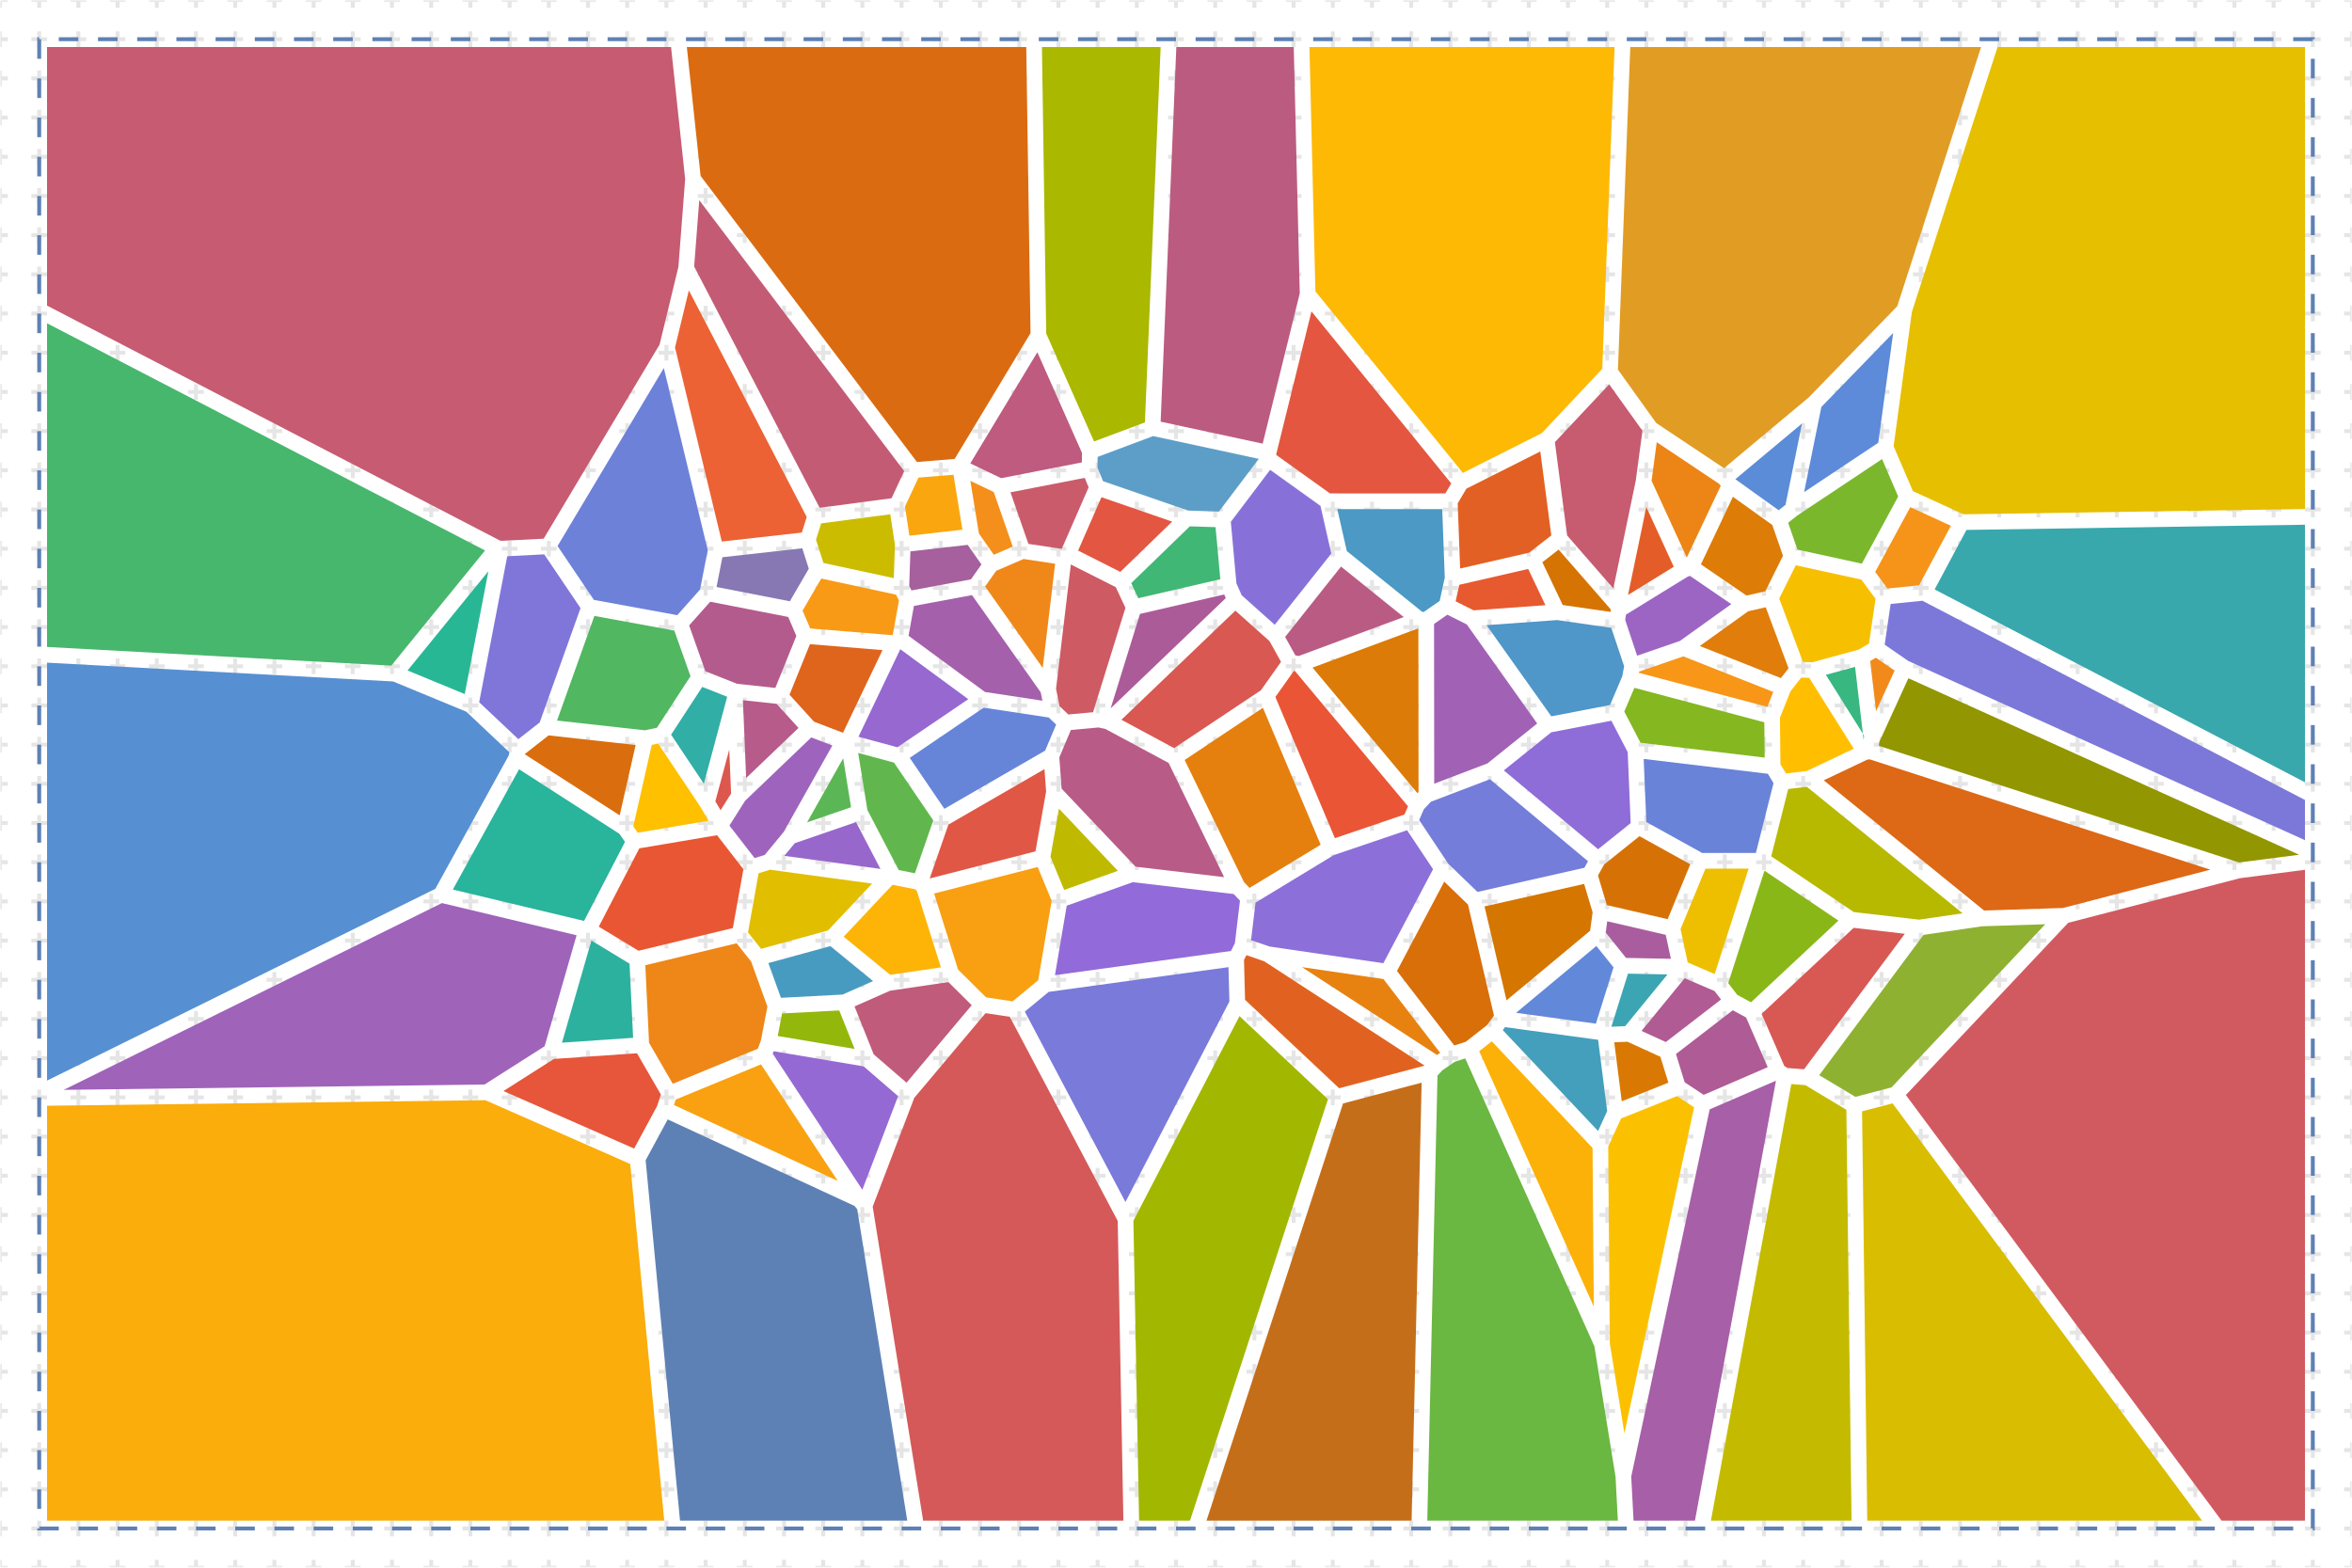 <?xml version="1.0" encoding="UTF-8"?>
<svg xmlns="http://www.w3.org/2000/svg" xmlns:xlink="http://www.w3.org/1999/xlink" width="600pt" height="400pt" viewBox="0 0 600 400" version="1.1">
<defs>
<filter id="alpha" filterUnits="objectBoundingBox" x="0%" y="0%" width="100%" height="100%">
  <feColorMatrix type="matrix" in="SourceGraphic" values="0 0 0 0 1 0 0 0 0 1 0 0 0 0 1 0 0 0 1 0"/>
</filter>
<mask id="id1">
  <g filter="url(#alpha)">
<rect x="0" y="0" width="600" height="400" style="fill:rgb(0%,0%,0%);fill-opacity:0.5;stroke:none;"/>
  </g>
</mask>
<clipPath id="id2">
  <rect x="0" y="0" width="600" height="400"/>
</clipPath>
<g id="id3" clip-path="url(#id2)">
<path style="fill:none;stroke-width:1;stroke-linecap:butt;stroke-linejoin:miter;stroke:rgb(0%,0%,0%);stroke-opacity:0.2;stroke-dasharray:4,6;stroke-dashoffset:2;stroke-miterlimit:10;" d="M -1000 -1000 L -1000 1000 M -990 -1000 L -990 1000 M -980 -1000 L -980 1000 M -970 -1000 L -970 1000 M -960 -1000 L -960 1000 M -950 -1000 L -950 1000 M -940 -1000 L -940 1000 M -930 -1000 L -930 1000 M -920 -1000 L -920 1000 M -910 -1000 L -910 1000 M -900 -1000 L -900 1000 M -890 -1000 L -890 1000 M -880 -1000 L -880 1000 M -870 -1000 L -870 1000 M -860 -1000 L -860 1000 M -850 -1000 L -850 1000 M -840 -1000 L -840 1000 M -830 -1000 L -830 1000 M -820 -1000 L -820 1000 M -810 -1000 L -810 1000 M -800 -1000 L -800 1000 M -790 -1000 L -790 1000 M -780 -1000 L -780 1000 M -770 -1000 L -770 1000 M -760 -1000 L -760 1000 M -750 -1000 L -750 1000 M -740 -1000 L -740 1000 M -730 -1000 L -730 1000 M -720 -1000 L -720 1000 M -710 -1000 L -710 1000 M -700 -1000 L -700 1000 M -690 -1000 L -690 1000 M -680 -1000 L -680 1000 M -670 -1000 L -670 1000 M -660 -1000 L -660 1000 M -650 -1000 L -650 1000 M -640 -1000 L -640 1000 M -630 -1000 L -630 1000 M -620 -1000 L -620 1000 M -610 -1000 L -610 1000 M -600 -1000 L -600 1000 M -590 -1000 L -590 1000 M -580 -1000 L -580 1000 M -570 -1000 L -570 1000 M -560 -1000 L -560 1000 M -550 -1000 L -550 1000 M -540 -1000 L -540 1000 M -530 -1000 L -530 1000 M -520 -1000 L -520 1000 M -510 -1000 L -510 1000 M -500 -1000 L -500 1000 M -490 -1000 L -490 1000 M -480 -1000 L -480 1000 M -470 -1000 L -470 1000 M -460 -1000 L -460 1000 M -450 -1000 L -450 1000 M -440 -1000 L -440 1000 M -430 -1000 L -430 1000 M -420 -1000 L -420 1000 M -410 -1000 L -410 1000 M -400 -1000 L -400 1000 M -390 -1000 L -390 1000 M -380 -1000 L -380 1000 M -370 -1000 L -370 1000 M -360 -1000 L -360 1000 M -350 -1000 L -350 1000 M -340 -1000 L -340 1000 M -330 -1000 L -330 1000 M -320 -1000 L -320 1000 M -310 -1000 L -310 1000 M -300 -1000 L -300 1000 M -290 -1000 L -290 1000 M -280 -1000 L -280 1000 M -270 -1000 L -270 1000 M -260 -1000 L -260 1000 M -250 -1000 L -250 1000 M -240 -1000 L -240 1000 M -230 -1000 L -230 1000 M -220 -1000 L -220 1000 M -210 -1000 L -210 1000 M -200 -1000 L -200 1000 M -190 -1000 L -190 1000 M -180 -1000 L -180 1000 M -170 -1000 L -170 1000 M -160 -1000 L -160 1000 M -150 -1000 L -150 1000 M -140 -1000 L -140 1000 M -130 -1000 L -130 1000 M -120 -1000 L -120 1000 M -110 -1000 L -110 1000 M -100 -1000 L -100 1000 M -90 -1000 L -90 1000 M -80 -1000 L -80 1000 M -70 -1000 L -70 1000 M -60 -1000 L -60 1000 M -50 -1000 L -50 1000 M -40 -1000 L -40 1000 M -30 -1000 L -30 1000 M -20 -1000 L -20 1000 M -10 -1000 L -10 1000 M 0 -1000 L 0 1000 M 10 -1000 L 10 1000 M 20 -1000 L 20 1000 M 30 -1000 L 30 1000 M 40 -1000 L 40 1000 M 50 -1000 L 50 1000 M 60 -1000 L 60 1000 M 70 -1000 L 70 1000 M 80 -1000 L 80 1000 M 90 -1000 L 90 1000 M 100 -1000 L 100 1000 M 110 -1000 L 110 1000 M 120 -1000 L 120 1000 M 130 -1000 L 130 1000 M 140 -1000 L 140 1000 M 150 -1000 L 150 1000 M 160 -1000 L 160 1000 M 170 -1000 L 170 1000 M 180 -1000 L 180 1000 M 190 -1000 L 190 1000 M 200 -1000 L 200 1000 M 210 -1000 L 210 1000 M 220 -1000 L 220 1000 M 230 -1000 L 230 1000 M 240 -1000 L 240 1000 M 250 -1000 L 250 1000 M 260 -1000 L 260 1000 M 270 -1000 L 270 1000 M 280 -1000 L 280 1000 M 290 -1000 L 290 1000 M 300 -1000 L 300 1000 M 310 -1000 L 310 1000 M 320 -1000 L 320 1000 M 330 -1000 L 330 1000 M 340 -1000 L 340 1000 M 350 -1000 L 350 1000 M 360 -1000 L 360 1000 M 370 -1000 L 370 1000 M 380 -1000 L 380 1000 M 390 -1000 L 390 1000 M 400 -1000 L 400 1000 M 410 -1000 L 410 1000 M 420 -1000 L 420 1000 M 430 -1000 L 430 1000 M 440 -1000 L 440 1000 M 450 -1000 L 450 1000 M 460 -1000 L 460 1000 M 470 -1000 L 470 1000 M 480 -1000 L 480 1000 M 490 -1000 L 490 1000 M 500 -1000 L 500 1000 M 510 -1000 L 510 1000 M 520 -1000 L 520 1000 M 530 -1000 L 530 1000 M 540 -1000 L 540 1000 M 550 -1000 L 550 1000 M 560 -1000 L 560 1000 M 570 -1000 L 570 1000 M 580 -1000 L 580 1000 M 590 -1000 L 590 1000 M 600 -1000 L 600 1000 M 610 -1000 L 610 1000 M 620 -1000 L 620 1000 M 630 -1000 L 630 1000 M 640 -1000 L 640 1000 M 650 -1000 L 650 1000 M 660 -1000 L 660 1000 M 670 -1000 L 670 1000 M 680 -1000 L 680 1000 M 690 -1000 L 690 1000 M 700 -1000 L 700 1000 M 710 -1000 L 710 1000 M 720 -1000 L 720 1000 M 730 -1000 L 730 1000 M 740 -1000 L 740 1000 M 750 -1000 L 750 1000 M 760 -1000 L 760 1000 M 770 -1000 L 770 1000 M 780 -1000 L 780 1000 M 790 -1000 L 790 1000 M 800 -1000 L 800 1000 M 810 -1000 L 810 1000 M 820 -1000 L 820 1000 M 830 -1000 L 830 1000 M 840 -1000 L 840 1000 M 850 -1000 L 850 1000 M 860 -1000 L 860 1000 M 870 -1000 L 870 1000 M 880 -1000 L 880 1000 M 890 -1000 L 890 1000 M 900 -1000 L 900 1000 M 910 -1000 L 910 1000 M 920 -1000 L 920 1000 M 930 -1000 L 930 1000 M 940 -1000 L 940 1000 M 950 -1000 L 950 1000 M 960 -1000 L 960 1000 M 970 -1000 L 970 1000 M 980 -1000 L 980 1000 M 990 -1000 L 990 1000 M 1000 -1000 L 1000 1000 M -1000 -1000 L 1000 -1000 M -1000 -990 L 1000 -990 M -1000 -980 L 1000 -980 M -1000 -970 L 1000 -970 M -1000 -960 L 1000 -960 M -1000 -950 L 1000 -950 M -1000 -940 L 1000 -940 M -1000 -930 L 1000 -930 M -1000 -920 L 1000 -920 M -1000 -910 L 1000 -910 M -1000 -900 L 1000 -900 M -1000 -890 L 1000 -890 M -1000 -880 L 1000 -880 M -1000 -870 L 1000 -870 M -1000 -860 L 1000 -860 M -1000 -850 L 1000 -850 M -1000 -840 L 1000 -840 M -1000 -830 L 1000 -830 M -1000 -820 L 1000 -820 M -1000 -810 L 1000 -810 M -1000 -800 L 1000 -800 M -1000 -790 L 1000 -790 M -1000 -780 L 1000 -780 M -1000 -770 L 1000 -770 M -1000 -760 L 1000 -760 M -1000 -750 L 1000 -750 M -1000 -740 L 1000 -740 M -1000 -730 L 1000 -730 M -1000 -720 L 1000 -720 M -1000 -710 L 1000 -710 M -1000 -700 L 1000 -700 M -1000 -690 L 1000 -690 M -1000 -680 L 1000 -680 M -1000 -670 L 1000 -670 M -1000 -660 L 1000 -660 M -1000 -650 L 1000 -650 M -1000 -640 L 1000 -640 M -1000 -630 L 1000 -630 M -1000 -620 L 1000 -620 M -1000 -610 L 1000 -610 M -1000 -600 L 1000 -600 M -1000 -590 L 1000 -590 M -1000 -580 L 1000 -580 M -1000 -570 L 1000 -570 M -1000 -560 L 1000 -560 M -1000 -550 L 1000 -550 M -1000 -540 L 1000 -540 M -1000 -530 L 1000 -530 M -1000 -520 L 1000 -520 M -1000 -510 L 1000 -510 M -1000 -500 L 1000 -500 M -1000 -490 L 1000 -490 M -1000 -480 L 1000 -480 M -1000 -470 L 1000 -470 M -1000 -460 L 1000 -460 M -1000 -450 L 1000 -450 M -1000 -440 L 1000 -440 M -1000 -430 L 1000 -430 M -1000 -420 L 1000 -420 M -1000 -410 L 1000 -410 M -1000 -400 L 1000 -400 M -1000 -390 L 1000 -390 M -1000 -380 L 1000 -380 M -1000 -370 L 1000 -370 M -1000 -360 L 1000 -360 M -1000 -350 L 1000 -350 M -1000 -340 L 1000 -340 M -1000 -330 L 1000 -330 M -1000 -320 L 1000 -320 M -1000 -310 L 1000 -310 M -1000 -300 L 1000 -300 M -1000 -290 L 1000 -290 M -1000 -280 L 1000 -280 M -1000 -270 L 1000 -270 M -1000 -260 L 1000 -260 M -1000 -250 L 1000 -250 M -1000 -240 L 1000 -240 M -1000 -230 L 1000 -230 M -1000 -220 L 1000 -220 M -1000 -210 L 1000 -210 M -1000 -200 L 1000 -200 M -1000 -190 L 1000 -190 M -1000 -180 L 1000 -180 M -1000 -170 L 1000 -170 M -1000 -160 L 1000 -160 M -1000 -150 L 1000 -150 M -1000 -140 L 1000 -140 M -1000 -130 L 1000 -130 M -1000 -120 L 1000 -120 M -1000 -110 L 1000 -110 M -1000 -100 L 1000 -100 M -1000 -90 L 1000 -90 M -1000 -80 L 1000 -80 M -1000 -70 L 1000 -70 M -1000 -60 L 1000 -60 M -1000 -50 L 1000 -50 M -1000 -40 L 1000 -40 M -1000 -30 L 1000 -30 M -1000 -20 L 1000 -20 M -1000 -10 L 1000 -10 M -1000 0 L 1000 0 M -1000 10 L 1000 10 M -1000 20 L 1000 20 M -1000 30 L 1000 30 M -1000 40 L 1000 40 M -1000 50 L 1000 50 M -1000 60 L 1000 60 M -1000 70 L 1000 70 M -1000 80 L 1000 80 M -1000 90 L 1000 90 M -1000 100 L 1000 100 M -1000 110 L 1000 110 M -1000 120 L 1000 120 M -1000 130 L 1000 130 M -1000 140 L 1000 140 M -1000 150 L 1000 150 M -1000 160 L 1000 160 M -1000 170 L 1000 170 M -1000 180 L 1000 180 M -1000 190 L 1000 190 M -1000 200 L 1000 200 M -1000 210 L 1000 210 M -1000 220 L 1000 220 M -1000 230 L 1000 230 M -1000 240 L 1000 240 M -1000 250 L 1000 250 M -1000 260 L 1000 260 M -1000 270 L 1000 270 M -1000 280 L 1000 280 M -1000 290 L 1000 290 M -1000 300 L 1000 300 M -1000 310 L 1000 310 M -1000 320 L 1000 320 M -1000 330 L 1000 330 M -1000 340 L 1000 340 M -1000 350 L 1000 350 M -1000 360 L 1000 360 M -1000 370 L 1000 370 M -1000 380 L 1000 380 M -1000 390 L 1000 390 M -1000 400 L 1000 400 M -1000 410 L 1000 410 M -1000 420 L 1000 420 M -1000 430 L 1000 430 M -1000 440 L 1000 440 M -1000 450 L 1000 450 M -1000 460 L 1000 460 M -1000 470 L 1000 470 M -1000 480 L 1000 480 M -1000 490 L 1000 490 M -1000 500 L 1000 500 M -1000 510 L 1000 510 M -1000 520 L 1000 520 M -1000 530 L 1000 530 M -1000 540 L 1000 540 M -1000 550 L 1000 550 M -1000 560 L 1000 560 M -1000 570 L 1000 570 M -1000 580 L 1000 580 M -1000 590 L 1000 590 M -1000 600 L 1000 600 M -1000 610 L 1000 610 M -1000 620 L 1000 620 M -1000 630 L 1000 630 M -1000 640 L 1000 640 M -1000 650 L 1000 650 M -1000 660 L 1000 660 M -1000 670 L 1000 670 M -1000 680 L 1000 680 M -1000 690 L 1000 690 M -1000 700 L 1000 700 M -1000 710 L 1000 710 M -1000 720 L 1000 720 M -1000 730 L 1000 730 M -1000 740 L 1000 740 M -1000 750 L 1000 750 M -1000 760 L 1000 760 M -1000 770 L 1000 770 M -1000 780 L 1000 780 M -1000 790 L 1000 790 M -1000 800 L 1000 800 M -1000 810 L 1000 810 M -1000 820 L 1000 820 M -1000 830 L 1000 830 M -1000 840 L 1000 840 M -1000 850 L 1000 850 M -1000 860 L 1000 860 M -1000 870 L 1000 870 M -1000 880 L 1000 880 M -1000 890 L 1000 890 M -1000 900 L 1000 900 M -1000 910 L 1000 910 M -1000 920 L 1000 920 M -1000 930 L 1000 930 M -1000 940 L 1000 940 M -1000 950 L 1000 950 M -1000 960 L 1000 960 M -1000 970 L 1000 970 M -1000 980 L 1000 980 M -1000 990 L 1000 990 M -1000 1000 L 1000 1000 " transform="matrix(1,0,0,-1,0,400)"/>
</g>
</defs>
<g id="id4">
<use xlink:href="#id3" mask="url(#id1)"/>
<path style="fill:none;stroke-width:1;stroke-linecap:butt;stroke-linejoin:miter;stroke:rgb(36.842%,50.678%,70.98%);stroke-opacity:1;stroke-dasharray:5,5;stroke-miterlimit:10;" d="M 10 10 L 590 10 L 590 390 L 10 390 Z M 10 10 " transform="matrix(1,0,0,-1,0,400)"/>
<path style=" stroke:none;fill-rule:nonzero;fill:rgb(36.842%,50.678%,70.98%);fill-opacity:1;" d="M 231.445 388 L 218.676 308.523 L 217.996 307.707 L 170.336 285.617 L 164.703 296.047 L 173.469 388 Z M 231.445 388 "/>
<path style=" stroke:none;fill-rule:nonzero;fill:rgb(88.072%,61.104%,14.205%);fill-opacity:1;" d="M 483.996 78.125 L 505.379 12 L 415.887 12 L 412.738 94.312 L 422.492 107.918 L 439.797 119.469 L 461.426 101.395 Z M 483.996 78.125 "/>
<path style=" stroke:none;fill-rule:nonzero;fill:rgb(56.018%,69.157%,19.488%);fill-opacity:1;" d="M 490.703 238.531 L 464.086 274.332 L 473.305 279.871 L 482.527 277.453 L 521.758 235.82 L 505.645 236.344 Z M 490.703 238.531 "/>
<path style=" stroke:none;fill-rule:nonzero;fill:rgb(92.253%,38.563%,20.918%);fill-opacity:1;" d="M 184.129 138.172 L 204.551 135.887 L 205.801 131.914 L 175.73 74.082 L 172.195 88.676 Z M 184.129 138.172 "/>
<path style=" stroke:none;fill-rule:nonzero;fill:rgb(52.849%,47.062%,70.135%);fill-opacity:1;" d="M 206.328 145.117 L 204.66 139.898 L 184.277 142.18 L 182.789 149.773 L 201.488 153.422 Z M 206.328 145.117 "/>
<path style=" stroke:none;fill-rule:nonzero;fill:rgb(77.208%,43.155%,10.239%);fill-opacity:1;" d="M 342.621 281.547 L 307.777 388 L 360.102 388 L 362.664 276.238 Z M 342.621 281.547 "/>
<path style=" stroke:none;fill-rule:nonzero;fill:rgb(36.39%,61.85%,78.235%);fill-opacity:1;" d="M 279.957 119.273 L 281.391 122.777 L 303.117 130.277 L 310.949 130.531 L 321.121 117.078 L 294.168 111.27 L 280.008 116.574 Z M 279.957 119.273 "/>
<path style=" stroke:none;fill-rule:nonzero;fill:rgb(100%,75%,0%);fill-opacity:1;" d="M 456.723 176.43 L 454.07 183.121 L 454.188 194.992 L 455.617 197.359 L 460.957 196.707 L 472.898 191.031 L 461.531 172.938 L 459.484 172.891 Z M 456.723 176.43 "/>
<path style=" stroke:none;fill-rule:nonzero;fill:rgb(64.762%,37.816%,61.404%);fill-opacity:1;" d="M 232.52 150.648 L 247.688 147.824 L 250.371 144.027 L 246.863 139.023 L 232.246 140.68 L 231.941 149.523 Z M 232.52 150.648 "/>
<path style=" stroke:none;fill-rule:nonzero;fill:rgb(57.159%,58.648%,0%);fill-opacity:1;" d="M 479.395 189.348 L 479.312 190.305 L 571.184 220.07 L 586.504 218.086 L 486.832 173.055 Z M 479.395 189.348 "/>
<path style=" stroke:none;fill-rule:nonzero;fill:rgb(91.5%,33.25%,21.25%);fill-opacity:1;" d="M 330.047 171.211 L 325.348 177.832 L 340.535 213.859 L 358.277 207.832 L 359.188 205.734 L 330.395 171.277 Z M 330.047 171.211 "/>
<path style=" stroke:none;fill-rule:nonzero;fill:rgb(40.082%,52.201%,85%);fill-opacity:1;" d="M 232.074 193.375 L 240.906 206.375 L 266.625 191.516 L 269.426 184.871 L 267.535 183.074 L 250.945 180.559 Z M 232.074 193.375 "/>
<path style=" stroke:none;fill-rule:nonzero;fill:rgb(97.283%,62.164%,7.336%);fill-opacity:1;" d="M 258.32 255.5 L 264.844 250.105 L 268.281 229.828 L 264.715 221.215 L 238.293 227.98 L 244.398 247.387 L 251.547 254.477 Z M 258.32 255.5 "/>
<path style=" stroke:none;fill-rule:nonzero;fill:rgb(73.678%,35.8%,50.303%);fill-opacity:1;" d="M 296.082 107.59 L 322.113 113.199 L 331.574 74.855 L 330.039 12 L 300.086 12 Z M 296.082 107.59 "/>
<path style=" stroke:none;fill-rule:nonzero;fill:rgb(28.026%,71.5%,42.921%);fill-opacity:1;" d="M 99.812 169.844 L 123.738 140.453 L 12 82.484 L 12 165.074 Z M 99.812 169.844 "/>
<path style=" stroke:none;fill-rule:nonzero;fill:rgb(83.836%,44.747%,2.089%);fill-opacity:1;" d="M 407.652 223.398 L 409.906 230.938 L 425.422 234.531 L 431.195 220.527 L 418.234 213.348 L 409.207 220.586 Z M 407.652 223.398 "/>
<path style=" stroke:none;fill-rule:nonzero;fill:rgb(58.337%,41.262%,82.908%);fill-opacity:1;" d="M 229.109 279.691 L 220.32 272.086 L 197.355 268.219 L 197.121 268.848 L 219.988 303.57 Z M 229.109 279.691 "/>
<path style=" stroke:none;fill-rule:nonzero;fill:rgb(89.964%,74.635%,0%);fill-opacity:1;" d="M 588 129.883 L 588 12 L 509.582 12 L 487.715 79.629 L 483.066 113.852 L 487.984 125.301 L 500.863 131.223 Z M 588 129.883 "/>
<path style=" stroke:none;fill-rule:nonzero;fill:rgb(84.395%,34.671%,33.092%);fill-opacity:1;" d="M 485.922 238.258 L 472.875 236.738 L 449.391 258.684 L 455.176 271.984 L 455.984 272.508 L 460.215 272.832 Z M 485.922 238.258 "/>
<path style=" stroke:none;fill-rule:nonzero;fill:rgb(28.24%,60.908%,75.388%);fill-opacity:1;" d="M 222.723 250.324 L 211.824 241.395 L 196.012 245.73 L 199.215 254.598 L 214.941 253.766 Z M 222.723 250.324 "/>
<path style=" stroke:none;fill-rule:nonzero;fill:rgb(93.243%,52.829%,9.219%);fill-opacity:1;" d="M 193.324 267.586 L 194.121 265.434 L 195.77 256.836 L 191.621 245.359 L 187.918 240.676 L 164.621 246.281 L 165.574 266.082 L 171.625 276.531 Z M 193.324 267.586 "/>
<path style=" stroke:none;fill-rule:nonzero;fill:rgb(67.534%,35.897%,59.915%);fill-opacity:1;" d="M 312.703 152.609 L 312.293 151.676 L 290.812 156.637 L 283.336 180.734 Z M 312.703 152.609 "/>
<path style=" stroke:none;fill-rule:nonzero;fill:rgb(54.079%,71.5%,9.763%);fill-opacity:1;" d="M 440.871 250.848 L 443.168 253.836 L 446.68 255.742 L 468.988 234.898 L 450.121 222.152 Z M 440.871 250.848 "/>
<path style=" stroke:none;fill-rule:nonzero;fill:rgb(88.572%,37.641%,13.931%);fill-opacity:1;" d="M 371.863 128.426 L 372.48 145.059 L 390.082 141.016 L 395.742 136.613 L 392.934 115.188 L 374.074 124.691 Z M 371.863 128.426 "/>
<path style=" stroke:none;fill-rule:nonzero;fill:rgb(47.401%,47.809%,85%);fill-opacity:1;" d="M 313.391 246.77 L 267.527 253.078 L 261.434 258.117 L 287.105 306.699 L 313.625 255.535 Z M 313.391 246.77 "/>
<path style=" stroke:none;fill-rule:nonzero;fill:rgb(98.747%,69.483%,3.384%);fill-opacity:1;" d="M 406.582 333.391 L 406.258 292.906 L 380.559 265.695 L 377.344 268.215 Z M 406.582 333.391 "/>
<path style=" stroke:none;fill-rule:nonzero;fill:rgb(77.484%,35.8%,44.448%);fill-opacity:1;" d="M 173.062 68.109 L 174.785 45.684 L 171.188 12 L 12 12 L 12 77.977 L 127.527 137.914 L 127.898 137.996 L 138.691 137.445 L 168.266 87.91 Z M 173.062 68.109 "/>
<path style=" stroke:none;fill-rule:nonzero;fill:rgb(16.398%,70.382%,61.177%);fill-opacity:1;" d="M 159.441 214.809 L 157.988 212.734 L 132.418 196.277 L 115.516 226.973 L 149 234.98 Z M 159.441 214.809 "/>
<path style=" stroke:none;fill-rule:nonzero;fill:rgb(86.138%,48.092%,2.824%);fill-opacity:1;" d="M 334.824 170.34 L 361.594 202.375 L 361.871 202.078 L 361.828 160.324 Z M 334.824 170.34 "/>
<path style=" stroke:none;fill-rule:nonzero;fill:rgb(61.85%,39.213%,74.125%);fill-opacity:1;" d="M 192.5 218.945 L 195.086 218.137 L 199.902 212.301 L 212.34 190.219 L 206.961 188.156 L 190.086 204.301 L 186.074 210.645 Z M 192.5 218.945 "/>
<path style=" stroke:none;fill-rule:nonzero;fill:rgb(76.79%,73.171%,0%);fill-opacity:1;" d="M 436.453 388 L 472.336 388 L 471.012 283.16 L 460.539 276.867 L 456.965 276.598 Z M 436.453 388 "/>
<path style=" stroke:none;fill-rule:nonzero;fill:rgb(88.786%,33.793%,25.773%);fill-opacity:1;" d="M 299.02 133.094 L 280.977 126.867 L 275.031 140.484 L 285.789 145.918 Z M 299.02 133.094 "/>
<path style=" stroke:none;fill-rule:nonzero;fill:rgb(35.559%,55.053%,84.171%);fill-opacity:1;" d="M 442.695 122.273 L 453.742 130.191 L 455.492 128.805 L 459.699 108.055 L 442.688 122.266 Z M 442.695 122.273 "/>
<path style=" stroke:none;fill-rule:nonzero;fill:rgb(96.378%,57.641%,9.779%);fill-opacity:1;" d="M 481.48 150.164 L 489.547 149.352 L 497.676 134.16 L 487.316 129.398 L 478.367 145.93 Z M 481.48 150.164 "/>
<path style=" stroke:none;fill-rule:nonzero;fill:rgb(71.326%,35.8%,53.921%);fill-opacity:1;" d="M 190.34 198.52 L 203.703 185.734 L 198.109 179.582 L 189.523 178.66 Z M 190.34 198.52 "/>
<path style=" stroke:none;fill-rule:nonzero;fill:rgb(37.978%,71.5%,30.256%);fill-opacity:1;" d="M 233.395 222.816 L 238.078 209.328 L 228.059 194.582 L 218.922 192.113 L 221.273 206.672 L 229.262 221.988 Z M 233.395 222.816 "/>
<path style=" stroke:none;fill-rule:nonzero;fill:rgb(85.645%,42.033%,6.612%);fill-opacity:1;" d="M 261.801 12 L 175.211 12 L 178.723 44.891 L 233.918 117.879 L 243.535 117.098 L 262.891 85.004 Z M 261.801 12 "/>
<path style=" stroke:none;fill-rule:nonzero;fill:rgb(54.72%,43.418%,85%);fill-opacity:1;" d="M 358.949 211.832 L 340.27 218.172 L 320.285 230.309 L 319.145 239.887 L 323.852 241.508 L 352.895 245.77 L 365.578 221.781 Z M 358.949 211.832 "/>
<path style=" stroke:none;fill-rule:nonzero;fill:rgb(98.106%,75.54%,0%);fill-opacity:1;" d="M 413.535 285.383 L 410.254 292.535 L 410.66 342.738 L 414.391 365.75 L 432.164 282.539 L 427.832 279.664 Z M 413.535 285.383 "/>
<path style=" stroke:none;fill-rule:nonzero;fill:rgb(81.681%,35.214%,37.616%);fill-opacity:1;" d="M 486.191 279.395 L 566.73 388 L 588 388 L 588 221.926 L 571.375 224.082 L 527.602 235.457 Z M 486.191 279.395 "/>
<path style=" stroke:none;fill-rule:nonzero;fill:rgb(23.717%,64.527%,69.96%);fill-opacity:1;" d="M 415.301 248.43 L 411.062 261.973 L 414.582 261.824 L 425.383 248.625 Z M 415.301 248.43 "/>
<path style=" stroke:none;fill-rule:nonzero;fill:rgb(90.529%,51.02%,6.776%);fill-opacity:1;" d="M 366.586 269.18 L 367.387 268.633 L 352.914 249.812 L 332.125 246.766 Z M 366.586 269.18 "/>
<path style=" stroke:none;fill-rule:nonzero;fill:rgb(65.363%,37.163%,65.343%);fill-opacity:1;" d="M 453.055 275.742 L 436.145 283.055 L 416.133 376.746 L 416.723 388 L 432.387 388 Z M 453.055 275.742 "/>
<path style=" stroke:none;fill-rule:nonzero;fill:rgb(63.616%,71.707%,0%);fill-opacity:1;" d="M 316.199 259.266 L 289.133 311.484 L 290.582 388 L 303.566 388 L 338.762 280.477 Z M 316.199 259.266 "/>
<path style=" stroke:none;fill-rule:nonzero;fill:rgb(90.382%,34.927%,18.454%);fill-opacity:1;" d="M 375.93 155.73 L 394.246 154.418 L 389.844 145.172 L 372.254 149.215 L 371.34 153.434 Z M 375.93 155.73 "/>
<path style=" stroke:none;fill-rule:nonzero;fill:rgb(42.878%,50.523%,85%);fill-opacity:1;" d="M 178.582 150.43 L 180.551 140.398 L 169.344 93.906 L 142.23 139.32 L 151.504 153.066 L 172.77 156.961 Z M 178.582 150.43 "/>
<path style=" stroke:none;fill-rule:nonzero;fill:rgb(97.842%,64.96%,5.827%);fill-opacity:1;" d="M 231.992 136.68 L 245.512 135.152 L 243.238 121.137 L 234.309 121.859 L 230.855 129.266 Z M 231.992 136.68 "/>
<path style=" stroke:none;fill-rule:nonzero;fill:rgb(75.132%,35.8%,48.066%);fill-opacity:1;" d="M 247.887 256.48 L 241.941 250.582 L 227.066 252.777 L 217.988 256.793 L 222.879 269.012 L 231.254 276.258 Z M 247.887 256.48 "/>
<path style=" stroke:none;fill-rule:nonzero;fill:rgb(21.876%,71.5%,50.748%);fill-opacity:1;" d="M 465.781 172.184 L 475.516 187.68 L 475.418 188.867 L 473.238 170.145 Z M 465.781 172.184 "/>
<path style=" stroke:none;fill-rule:nonzero;fill:rgb(83.424%,46.283%,0.382%);fill-opacity:1;" d="M 378.703 231.273 L 384.316 255.242 L 405.641 237.492 L 406.281 232.781 L 404.113 225.531 Z M 378.703 231.273 "/>
<path style=" stroke:none;fill-rule:nonzero;fill:rgb(59.679%,40.479%,79.553%);fill-opacity:1;" d="M 218.371 209.762 L 202.742 215.145 L 200.078 218.371 L 224.605 221.711 Z M 218.371 209.762 "/>
<path style=" stroke:none;fill-rule:nonzero;fill:rgb(84.932%,74.076%,0%);fill-opacity:1;" d="M 561.75 388 L 482.789 281.52 L 475.016 283.559 L 476.336 388 Z M 561.75 388 "/>
<path style=" stroke:none;fill-rule:nonzero;fill:rgb(86.072%,34.336%,30.297%);fill-opacity:1;" d="M 186.039 191.234 L 182.488 204.465 L 183.82 206.727 L 186.5 202.484 Z M 186.039 191.234 "/>
<path style=" stroke:none;fill-rule:nonzero;fill:rgb(31.036%,58.672%,78.743%);fill-opacity:1;" d="M 397.238 158.211 L 379.215 159.508 L 395.746 182.773 L 410.727 179.883 L 413.848 172.547 L 414.32 169.992 L 411.043 160.195 Z M 397.238 158.211 "/>
<path style=" stroke:none;fill-rule:nonzero;fill:rgb(94.921%,53.947%,10.729%);fill-opacity:1;" d="M 478.586 181.484 L 483.328 171.105 L 478.543 167.809 L 477.09 168.664 Z M 478.586 181.484 "/>
<path style=" stroke:none;fill-rule:nonzero;fill:rgb(68.974%,35.8%,57.54%);fill-opacity:1;" d="M 429.758 249.594 L 418.75 263.043 L 424.953 265.883 L 439.035 255.027 L 437.379 252.867 Z M 429.758 249.594 "/>
<path style=" stroke:none;fill-rule:nonzero;fill:rgb(47.929%,71.5%,17.59%);fill-opacity:1;" d="M 456.16 133.383 L 458.527 140.23 L 474.961 143.82 L 484.23 126.695 L 480.121 117.129 L 458.484 131.539 Z M 456.16 133.383 "/>
<path style=" stroke:none;fill-rule:nonzero;fill:rgb(87.454%,39.319%,11.136%);fill-opacity:1;" d="M 215.047 186.973 L 225.125 165.879 L 206.621 164.359 L 201.402 177.262 L 207.656 184.137 Z M 215.047 186.973 "/>
<path style=" stroke:none;fill-rule:nonzero;fill:rgb(50.197%,46.132%,85%);fill-opacity:1;" d="M 132.23 188.598 L 137.676 184.34 L 148.094 155.164 L 138.836 141.441 L 129.398 141.926 L 122.234 179.18 Z M 132.23 188.598 "/>
<path style=" stroke:none;fill-rule:nonzero;fill:rgb(99.306%,72.279%,1.874%);fill-opacity:1;" d="M 373.188 120.66 L 393.332 110.508 L 408.742 94.098 L 411.883 12 L 334.039 12 L 335.562 74.344 Z M 373.188 120.66 "/>
<path style=" stroke:none;fill-rule:nonzero;fill:rgb(78.967%,35.757%,42.139%);fill-opacity:1;" d="M 270.855 140.051 L 277.711 124.348 L 276.719 121.926 L 257.773 125.621 L 262.344 138.77 Z M 270.855 140.051 "/>
<path style=" stroke:none;fill-rule:nonzero;fill:rgb(19.193%,68.145%,64.532%);fill-opacity:1;" d="M 179.551 199.973 L 185.504 177.789 L 185.504 177.781 L 179.145 175.266 L 171.199 187.461 Z M 179.551 199.973 "/>
<path style=" stroke:none;fill-rule:nonzero;fill:rgb(87.815%,49.21%,4.334%);fill-opacity:1;" d="M 445.977 155.965 L 433.613 164.828 L 454.312 173.016 L 456.262 170.516 L 450.441 154.941 Z M 445.977 155.965 "/>
<path style=" stroke:none;fill-rule:nonzero;fill:rgb(63.192%,38.43%,70.771%);fill-opacity:1;" d="M 369.223 156.844 L 365.828 159.195 L 365.871 199.965 L 379.465 194.781 L 392.141 184.602 L 374.184 159.332 Z M 369.223 156.844 "/>
<path style=" stroke:none;fill-rule:nonzero;fill:rgb(71.758%,72.612%,0%);fill-opacity:1;" d="M 456.18 201.32 L 451.84 218.488 L 472.902 232.715 L 489.562 234.656 L 500.668 233.031 L 460.922 200.742 Z M 456.18 201.32 "/>
<path style=" stroke:none;fill-rule:nonzero;fill:rgb(90.463%,33.457%,22.978%);fill-opacity:1;" d="M 167.625 282.219 L 168.59 279.273 L 162.492 268.742 L 141.297 270.191 L 128.43 278.383 L 161.773 293.059 Z M 167.625 282.219 "/>
<path style=" stroke:none;fill-rule:nonzero;fill:rgb(38.354%,53.237%,85%);fill-opacity:1;" d="M 407.234 241.371 L 386.746 258.426 L 407.117 261.195 L 411.613 246.82 Z M 407.234 241.371 "/>
<path style=" stroke:none;fill-rule:nonzero;fill:rgb(96.937%,60.437%,8.269%);fill-opacity:1;" d="M 206.684 160.352 L 227.602 162.066 L 227.754 161.957 L 229.332 153.199 L 228.578 151.73 L 209.504 147.617 L 204.734 155.797 Z M 206.684 160.352 "/>
<path style=" stroke:none;fill-rule:nonzero;fill:rgb(72.78%,35.8%,51.685%);fill-opacity:1;" d="M 331.305 167.379 L 358.086 157.445 L 342.098 144.562 L 327.836 162.512 L 330.453 167.215 Z M 331.305 167.379 "/>
<path style=" stroke:none;fill-rule:nonzero;fill:rgb(31.828%,71.5%,38.083%);fill-opacity:1;" d="M 167.582 185.691 L 176.148 172.539 L 172.02 160.891 L 151.629 157.156 L 142.102 183.852 L 164.5 186.34 Z M 167.582 185.691 "/>
<path style=" stroke:none;fill-rule:nonzero;fill:rgb(84.527%,43.71%,3.817%);fill-opacity:1;" d="M 381.09 259.004 L 374.484 230.797 L 368.426 224.949 L 356.371 247.75 L 370.988 266.754 L 373.926 265.809 L 379.312 261.59 L 381.074 259.207 Z M 381.09 259.004 "/>
<path style=" stroke:none;fill-rule:nonzero;fill:rgb(57.507%,41.746%,84.981%);fill-opacity:1;" d="M 316.316 229.801 L 314.723 228.117 L 288.969 225.09 L 272.125 231.086 L 269.121 248.82 L 314.02 242.645 L 315.023 240.664 Z M 316.316 229.801 "/>
<path style=" stroke:none;fill-rule:nonzero;fill:rgb(93.074%,74.98%,0%);fill-opacity:1;" d="M 446.086 221.629 L 435.062 221.641 L 428.711 237.051 L 430.535 245.574 L 437.418 248.531 Z M 446.086 221.629 "/>
<path style=" stroke:none;fill-rule:nonzero;fill:rgb(83.358%,34.878%,34.82%);fill-opacity:1;" d="M 286.582 388 L 285.133 311.527 L 257.605 259.441 L 251.414 258.504 L 233.227 280.125 L 222.625 307.879 L 235.496 388 Z M 286.582 388 "/>
<path style=" stroke:none;fill-rule:nonzero;fill:rgb(26.512%,62.29%,73.315%);fill-opacity:1;" d="M 383.926 262.078 L 383.363 262.84 L 407.668 288.578 L 409.996 283.508 L 407.684 265.309 Z M 383.926 262.078 "/>
<path style=" stroke:none;fill-rule:nonzero;fill:rgb(92.207%,52.138%,8.286%);fill-opacity:1;" d="M 422.637 112.824 L 421.316 122.684 L 430.305 142.254 L 438.957 123.977 L 438.547 123.441 Z M 422.637 112.824 "/>
<path style=" stroke:none;fill-rule:nonzero;fill:rgb(66.705%,36.381%,61.988%);fill-opacity:1;" d="M 410.008 235.066 L 409.617 237.949 L 414.812 244.418 L 426.246 244.641 L 424.938 238.523 Z M 410.008 235.066 "/>
<path style=" stroke:none;fill-rule:nonzero;fill:rgb(57.88%,71.5%,4.925%);fill-opacity:1;" d="M 214.09 257.816 L 199.508 258.59 L 198.406 264.34 L 218.023 267.641 Z M 214.09 257.816 "/>
<path style=" stroke:none;fill-rule:nonzero;fill:rgb(89.264%,36.605%,15.659%);fill-opacity:1;" d="M 415.309 151.809 L 426.984 144.617 L 419.977 129.352 Z M 415.309 151.809 "/>
<path style=" stroke:none;fill-rule:nonzero;fill:rgb(45.673%,48.846%,85%);fill-opacity:1;" d="M 365.02 204.57 L 363.211 206.508 L 362.027 209.238 L 369.445 220.375 L 376.91 227.578 L 404.18 221.414 L 405.102 219.746 L 380.086 198.824 Z M 365.02 204.57 "/>
<path style=" stroke:none;fill-rule:nonzero;fill:rgb(98.401%,67.756%,4.317%);fill-opacity:1;" d="M 12 388 L 169.449 388 L 160.773 296.988 L 123.789 280.711 L 12 282.137 Z M 12 388 "/>
<path style=" stroke:none;fill-rule:nonzero;fill:rgb(76.586%,35.8%,45.83%);fill-opacity:1;" d="M 227.438 127.133 L 230.664 120.207 L 178.383 51.074 L 177.082 68.008 L 209.086 129.559 Z M 227.438 127.133 "/>
<path style=" stroke:none;fill-rule:nonzero;fill:rgb(15.726%,71.5%,58.576%);fill-opacity:1;" d="M 124.59 145.742 L 103.969 171.074 L 118.562 177.098 Z M 124.59 145.742 "/>
<path style=" stroke:none;fill-rule:nonzero;fill:rgb(85.101%,47.401%,1.891%);fill-opacity:1;" d="M 415.168 265.801 L 411.797 265.945 L 413.711 281.004 L 425.609 276.246 L 423.574 269.648 Z M 415.168 265.801 "/>
<path style=" stroke:none;fill-rule:nonzero;fill:rgb(61.021%,39.696%,76.199%);fill-opacity:1;" d="M 430.434 147.191 L 414.789 156.824 L 414.594 158.203 L 417.637 167.301 L 428.539 163.543 L 441.652 154.145 L 431.105 146.93 Z M 430.434 147.191 "/>
<path style=" stroke:none;fill-rule:nonzero;fill:rgb(79.9%,73.517%,0%);fill-opacity:1;" d="M 228.008 147.516 L 228.301 139.004 L 227.109 131.211 L 209.48 133.539 L 208.164 137.723 L 210.059 143.645 Z M 228.008 147.516 "/>
<path style=" stroke:none;fill-rule:nonzero;fill:rgb(87.749%,34%,27.501%);fill-opacity:1;" d="M 264.156 217.23 L 266.863 201.98 L 266.445 196.238 L 241.941 210.395 L 237.168 224.141 Z M 264.156 217.23 "/>
<path style=" stroke:none;fill-rule:nonzero;fill:rgb(33.831%,56.435%,82.097%);fill-opacity:1;" d="M 129.941 191.941 L 118.957 181.59 L 100.273 173.875 L 12 169.082 L 12 275.719 L 111.047 226.793 L 129.789 192.754 Z M 129.941 191.941 "/>
<path style=" stroke:none;fill-rule:nonzero;fill:rgb(96.033%,55.913%,10.712%);fill-opacity:1;" d="M 253.52 141.551 L 258.352 139.469 L 253.512 125.543 L 247.539 122.684 L 249.723 136.129 Z M 253.52 141.551 "/>
<path style=" stroke:none;fill-rule:nonzero;fill:rgb(70.428%,35.8%,55.304%);fill-opacity:1;" d="M 188.02 174.473 L 197.789 175.527 L 203.152 162.266 L 201.078 157.418 L 181.176 153.531 L 175.797 159.578 L 179.945 171.277 Z M 188.02 174.473 "/>
<path style=" stroke:none;fill-rule:nonzero;fill:rgb(41.779%,71.5%,25.418%);fill-opacity:1;" d="M 373.785 270.055 L 371.148 270.902 L 367.93 273.109 L 366.707 274.426 L 364.102 388 L 412.719 388 L 412.129 376.797 L 406.727 343.484 Z M 373.785 270.055 "/>
<path style=" stroke:none;fill-rule:nonzero;fill:rgb(86.336%,40.996%,8.34%);fill-opacity:1;" d="M 476.344 193.824 L 465.242 199.098 L 506.145 232.324 L 526.254 231.672 L 563.852 221.902 L 476.98 193.754 Z M 476.344 193.824 "/>
<path style=" stroke:none;fill-rule:nonzero;fill:rgb(52.992%,44.455%,85%);fill-opacity:1;" d="M 315.414 148.848 L 316.754 151.879 L 325.188 159.414 L 339.621 141.246 L 336.852 129.078 L 324.016 119.879 L 313.984 133.152 Z M 315.414 148.848 "/>
<path style=" stroke:none;fill-rule:nonzero;fill:rgb(99.865%,75.074%,0.365%);fill-opacity:1;" d="M 180.758 209.414 L 178.645 205.82 L 167.895 189.711 L 166.266 190.055 L 161.551 210.844 L 162.688 212.469 Z M 180.758 209.414 "/>
<path style=" stroke:none;fill-rule:nonzero;fill:rgb(80.644%,35.421%,39.343%);fill-opacity:1;" d="M 269.395 175.754 L 270.289 180.176 L 272.527 182.301 L 278.84 181.727 L 287.102 155.094 L 284.641 149.816 L 273.172 144.027 Z M 269.395 175.754 "/>
<path style=" stroke:none;fill-rule:nonzero;fill:rgb(21.989%,65.909%,67.887%);fill-opacity:1;" d="M 501.648 135.211 L 493.527 150.395 L 588 199.605 L 588 133.883 Z M 501.648 135.211 "/>
<path style=" stroke:none;fill-rule:nonzero;fill:rgb(89.493%,50.328%,5.843%);fill-opacity:1;" d="M 302.203 193.91 L 317.34 225.066 L 318.754 226.559 L 336.902 215.535 L 322.172 180.59 Z M 302.203 193.91 "/>
<path style=" stroke:none;fill-rule:nonzero;fill:rgb(64.534%,37.647%,67.416%);fill-opacity:1;" d="M 251.258 176.559 L 265.926 178.785 L 265.492 176.645 L 247.957 151.844 L 233.145 154.602 L 231.77 162.227 Z M 251.258 176.559 "/>
<path style=" stroke:none;fill-rule:nonzero;fill:rgb(66.726%,72.053%,0%);fill-opacity:1;" d="M 279.098 112.641 L 292.07 107.781 L 296.082 12 L 265.801 12 L 266.891 85.109 Z M 279.098 112.641 "/>
<path style=" stroke:none;fill-rule:nonzero;fill:rgb(91.073%,33.891%,20.182%);fill-opacity:1;" d="M 186.953 236.793 L 189.645 221.789 L 182.918 213.105 L 163.09 216.457 L 152.75 236.438 L 162.879 242.59 Z M 186.953 236.793 "/>
<path style=" stroke:none;fill-rule:nonzero;fill:rgb(41.15%,51.56%,85%);fill-opacity:1;" d="M 419.305 193.641 L 419.98 209.742 L 434.238 217.641 L 447.934 217.629 L 452.43 199.82 L 450.988 197.43 Z M 419.305 193.641 "/>
<path style=" stroke:none;fill-rule:nonzero;fill:rgb(97.496%,63.232%,6.76%);fill-opacity:1;" d="M 172.383 280.547 L 171.926 281.945 L 213.711 301.312 L 194.133 271.578 Z M 172.383 280.547 "/>
<path style=" stroke:none;fill-rule:nonzero;fill:rgb(74.234%,35.8%,49.448%);fill-opacity:1;" d="M 255.391 122.008 L 275.98 117.992 L 276.027 115.582 L 264.629 89.867 L 247.52 118.238 Z M 255.391 122.008 "/>
<path style=" stroke:none;fill-rule:nonzero;fill:rgb(25.677%,71.5%,45.911%);fill-opacity:1;" d="M 288.574 148.789 L 290.371 152.637 L 311.305 147.797 L 310.09 134.504 L 303.531 134.293 Z M 288.574 148.789 "/>
<path style=" stroke:none;fill-rule:nonzero;fill:rgb(83.408%,45.387%,1.021%);fill-opacity:1;" d="M 397.609 140.227 L 393.457 143.457 L 398.656 154.375 L 410.848 156.125 L 410.91 155.684 L 410.855 155.43 Z M 397.609 140.227 "/>
<path style=" stroke:none;fill-rule:nonzero;fill:rgb(58.849%,40.963%,81.627%);fill-opacity:1;" d="M 228.934 190.672 L 247.008 178.398 L 229.664 165.648 L 218.996 187.988 Z M 228.934 190.672 "/>
<path style=" stroke:none;fill-rule:nonzero;fill:rgb(88.042%,74.421%,0%);fill-opacity:1;" d="M 211.223 237.414 L 222.473 225.457 L 196.422 221.91 L 193.523 222.812 L 190.82 237.898 L 194.141 242.098 Z M 211.223 237.414 "/>
<path style=" stroke:none;fill-rule:nonzero;fill:rgb(85.035%,34.543%,32.024%);fill-opacity:1;" d="M 286.07 183.652 L 299.531 190.887 L 321.656 176.125 L 326.797 168.875 L 323.852 163.582 L 315.145 155.805 Z M 286.07 183.652 "/>
<path style=" stroke:none;fill-rule:nonzero;fill:rgb(29.308%,60.054%,76.669%);fill-opacity:1;" d="M 368.562 147.371 L 367.914 129.91 L 341.141 129.895 L 343.582 140.617 L 362.812 156.117 L 363.227 156.129 L 367.27 153.328 Z M 368.562 147.371 "/>
<path style=" stroke:none;fill-rule:nonzero;fill:rgb(93.884%,53.256%,9.796%);fill-opacity:1;" d="M 266 170.434 L 269.164 143.84 L 261.121 142.629 L 254.125 145.645 L 251.301 149.645 Z M 266 170.434 "/>
<path style=" stroke:none;fill-rule:nonzero;fill:rgb(68.076%,35.8%,58.922%);fill-opacity:1;" d="M 442.031 257.77 L 427.539 268.938 L 429.766 276.148 L 434.605 279.359 L 450.949 272.293 L 445.434 259.617 Z M 442.031 257.77 "/>
<path style=" stroke:none;fill-rule:nonzero;fill:rgb(51.73%,71.5%,12.753%);fill-opacity:1;" d="M 418.496 189.516 L 450.172 193.305 L 450.082 184.293 L 416.938 175.504 L 414.359 181.559 Z M 418.496 189.516 "/>
<path style=" stroke:none;fill-rule:nonzero;fill:rgb(88.145%,38.282%,12.863%);fill-opacity:1;" d="M 322.492 245.27 L 317.965 243.711 L 317.344 244.934 L 317.617 255.109 L 341.621 277.676 L 363.43 271.898 Z M 322.492 245.27 "/>
<path style=" stroke:none;fill-rule:nonzero;fill:rgb(48.469%,47.169%,85%);fill-opacity:1;" d="M 480.785 164.492 L 486.828 168.664 L 588 214.371 L 588 204.113 L 490.414 153.281 L 482.301 154.102 Z M 480.785 164.492 "/>
<path style=" stroke:none;fill-rule:nonzero;fill:rgb(98.96%,70.551%,2.807%);fill-opacity:1;" d="M 227.09 248.73 L 240.027 246.824 L 233.941 227.477 L 233.547 226.93 L 227.906 225.797 L 227.59 225.852 L 215.219 239.004 Z M 227.09 248.73 "/>
<path style=" stroke:none;fill-rule:nonzero;fill:rgb(78.039%,35.8%,43.593%);fill-opacity:1;" d="M 396.656 112.812 L 399.777 136.629 L 411.566 150.156 L 417.285 122.652 L 418.992 109.902 L 410.504 98.062 Z M 396.656 112.812 "/>
<path style=" stroke:none;fill-rule:nonzero;fill:rgb(17.466%,69.528%,62.459%);fill-opacity:1;" d="M 150.867 239.973 L 143.363 266.039 L 161.508 264.801 L 160.598 245.883 Z M 150.867 239.973 "/>
<path style=" stroke:none;fill-rule:nonzero;fill:rgb(86.779%,48.519%,3.401%);fill-opacity:1;" d="M 433.902 144 L 445.543 151.961 L 450.336 150.863 L 454.84 141.805 L 452.121 133.949 L 442.07 126.75 Z M 433.902 144 "/>
<path style=" stroke:none;fill-rule:nonzero;fill:rgb(62.362%,38.914%,72.844%);fill-opacity:1;" d="M 123.605 276.715 L 138.941 266.949 L 147.09 238.637 L 112.734 230.422 L 16.25 278.082 Z M 123.605 276.715 "/>
<path style=" stroke:none;fill-rule:nonzero;fill:rgb(74.868%,72.958%,0%);fill-opacity:1;" d="M 270.152 206.34 L 267.973 218.621 L 271.469 227.07 L 285.172 222.195 Z M 270.152 206.34 "/>
<path style=" stroke:none;fill-rule:nonzero;fill:rgb(89.427%,33.665%,24.706%);fill-opacity:1;" d="M 325.59 116.09 L 339.277 125.895 L 368.703 125.91 L 370.219 123.348 L 334.559 79.453 L 325.59 115.801 Z M 325.59 116.09 "/>
<path style=" stroke:none;fill-rule:nonzero;fill:rgb(36.627%,54.274%,85%);fill-opacity:1;" d="M 460.23 125.57 L 479.152 112.969 L 482.957 84.945 L 464.633 103.836 Z M 460.23 125.57 "/>
<path style=" stroke:none;fill-rule:nonzero;fill:rgb(96.592%,58.709%,9.202%);fill-opacity:1;" d="M 418.078 171.668 L 450.863 180.359 L 452.371 176.551 L 429.418 167.473 L 418.137 171.359 Z M 418.078 171.668 "/>
<path style=" stroke:none;fill-rule:nonzero;fill:rgb(71.881%,35.8%,53.067%);fill-opacity:1;" d="M 273.184 186.258 L 270.238 193.246 L 270.816 201.227 L 289.691 221.145 L 312.281 223.805 L 298.125 194.672 L 282 186.004 L 280.227 185.617 Z M 273.184 186.258 "/>
<path style=" stroke:none;fill-rule:nonzero;fill:rgb(35.629%,71.5%,33.245%);fill-opacity:1;" d="M 215.094 193.484 L 205.883 209.832 L 217.105 205.969 Z M 215.094 193.484 "/>
<path style=" stroke:none;fill-rule:nonzero;fill:rgb(85.218%,42.673%,5.544%);fill-opacity:1;" d="M 158.086 208.039 L 162.152 190.102 L 139.957 187.637 L 133.938 192.344 L 133.91 192.48 Z M 158.086 208.039 "/>
<path style=" stroke:none;fill-rule:nonzero;fill:rgb(55.788%,42.777%,85%);fill-opacity:1;" d="M 395.727 186.848 L 383.625 196.57 L 407.676 216.688 L 415.988 210.023 L 415.23 191.906 L 411.062 183.891 Z M 395.727 186.848 "/>
<path style=" stroke:none;fill-rule:nonzero;fill:rgb(96.184%,75.326%,0%);fill-opacity:1;" d="M 458.102 144.23 L 453.883 152.715 L 459.926 168.898 L 462.41 168.961 L 474.168 165.742 L 476.785 164.199 L 478.449 152.793 L 474.84 147.887 Z M 458.102 144.23 "/>
</g>
</svg>
